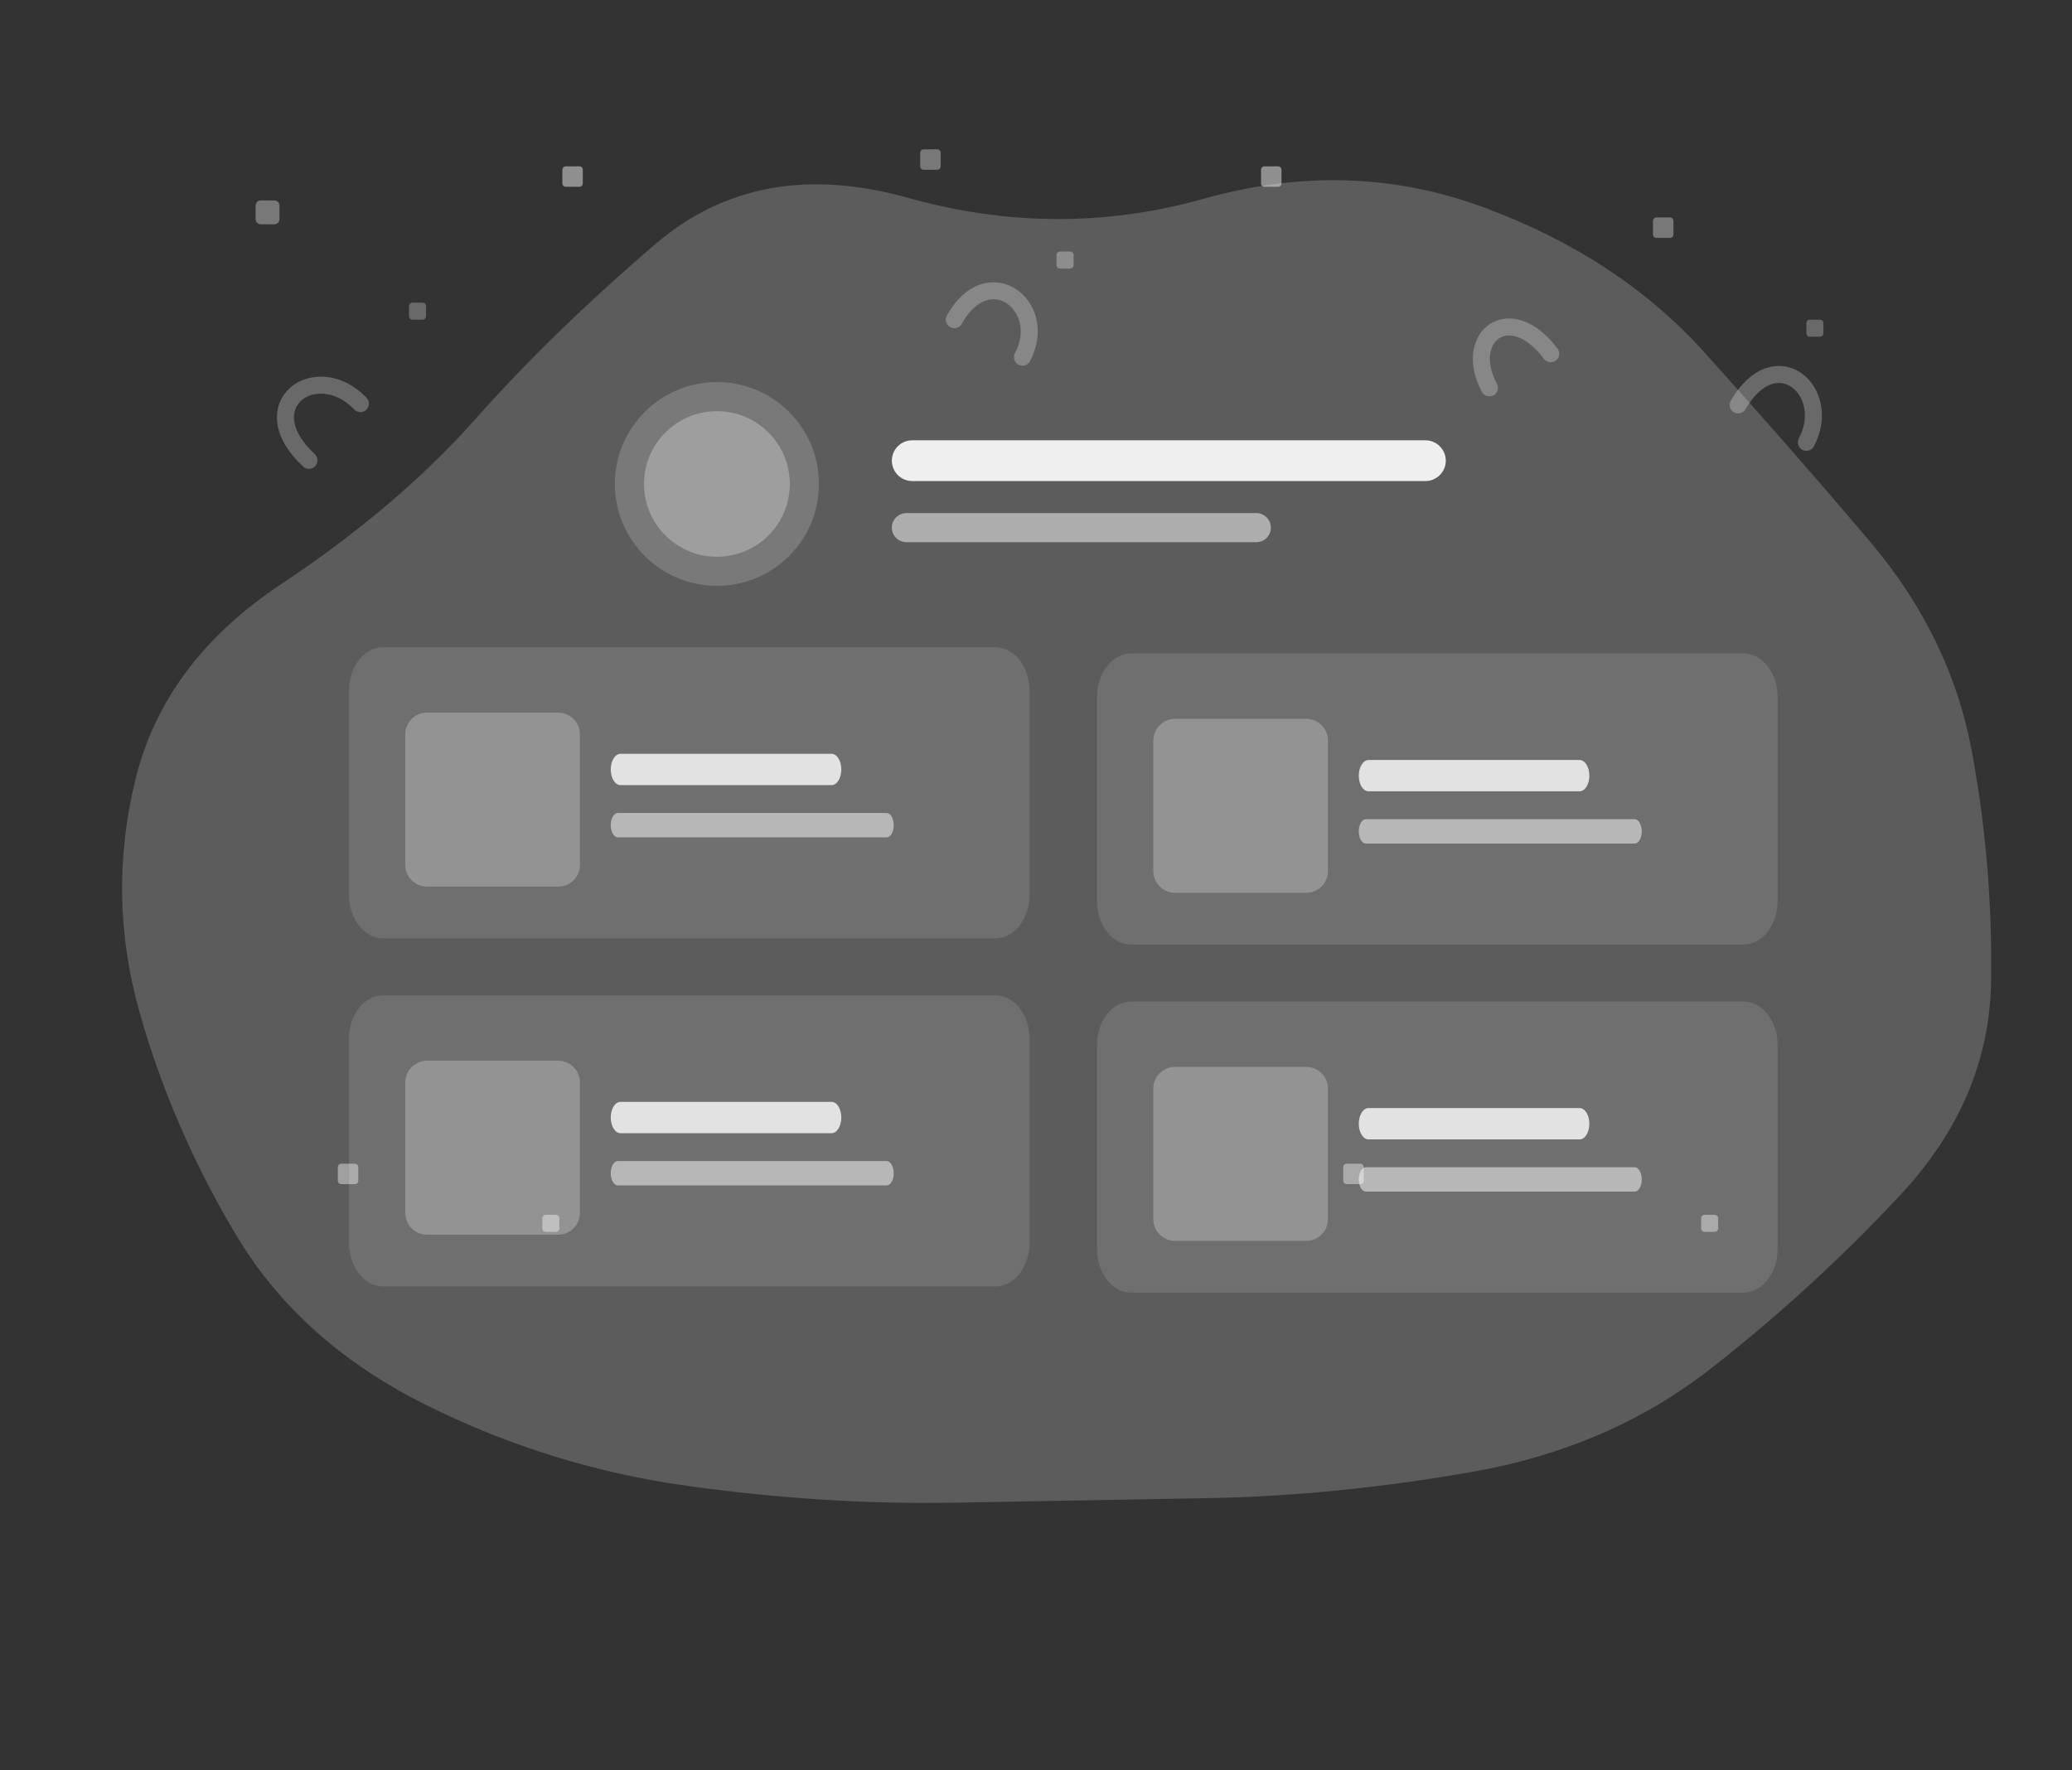 <svg width="536" height="458" viewBox="0 0 536 458" fill="none" xmlns="http://www.w3.org/2000/svg">
<rect x="0" y="0" width="536" height="458" fill="#333333" stroke="none"/>
<path d="M311.422 51.418C336.633 44.336 360.817 45.098 383.975 53.704C407.132 62.309 426.023 74.705 440.648 90.89C455.272 107.075 469.566 123.399 483.529 139.861C497.491 156.324 506.314 174.337 509.997 193.901C513.68 213.464 515.371 233.462 515.069 253.892C514.767 274.323 506.928 292.766 491.553 309.222C476.177 325.678 459.776 340.693 442.349 354.267C424.922 367.841 404.41 376.696 380.813 380.831C357.217 384.966 334.42 387.23 312.424 387.622C290.427 388.015 268.431 388.408 246.434 388.8C224.438 389.193 201.575 387.744 177.846 384.454C154.117 381.164 131.488 374.141 109.959 363.384C88.43 352.627 72.168 338.063 61.171 319.691C50.175 301.318 41.831 282.103 36.138 262.045C30.446 241.986 30.086 221.833 35.059 201.584C40.032 181.335 52.567 164.532 72.665 151.175C92.763 137.819 109.512 123.593 122.911 108.499C136.311 93.405 151.876 78.273 169.608 63.101C187.34 47.93 209.106 43.96 234.906 51.192C260.706 58.424 286.211 58.5 311.422 51.418Z" fill="white" fill-opacity="0.2"/>
<g clip-path="url(#clip0_76_2218)">
<path opacity="0.18" d="M185.458 151.58C200.037 151.58 211.855 139.777 211.855 125.218C211.855 110.659 200.037 98.856 185.458 98.856C170.88 98.856 159.061 110.659 159.061 125.218C159.061 139.777 170.88 151.58 185.458 151.58Z" fill="white"/>
<path opacity="0.28" d="M185.458 144.048C195.871 144.048 204.313 135.618 204.313 125.218C204.313 114.819 195.871 106.388 185.458 106.388C175.045 106.388 166.603 114.819 166.603 125.218C166.603 135.618 175.045 144.048 185.458 144.048Z" fill="white"/>
<path opacity="0.9" d="M368.727 113.92H235.989C233.073 113.92 230.71 116.281 230.71 119.193C230.71 122.104 233.073 124.465 235.989 124.465H368.727C371.642 124.465 374.006 122.104 374.006 119.193C374.006 116.281 371.642 113.92 368.727 113.92Z" fill="white"/>
<path opacity="0.5" d="M324.984 132.75H234.481C232.398 132.75 230.71 134.436 230.71 136.516C230.71 138.596 232.398 140.282 234.481 140.282H324.984C327.066 140.282 328.755 138.596 328.755 136.516C328.755 134.436 327.066 132.75 324.984 132.75Z" fill="white"/>
<path opacity="0.12" d="M257.527 167.463H99.07C94.208 167.463 90.267 172.521 90.267 178.76V231.484C90.267 237.724 94.208 242.782 99.07 242.782H257.527C262.389 242.782 266.33 237.724 266.33 231.484V178.76C266.33 172.521 262.389 167.463 257.527 167.463Z" fill="white"/>
<path opacity="0.12" d="M451.035 169.066H292.578C287.716 169.066 283.775 174.124 283.775 180.364V233.087C283.775 239.327 287.716 244.385 292.578 244.385H451.035C455.897 244.385 459.838 239.327 459.838 233.087V180.364C459.838 174.124 455.897 169.066 451.035 169.066Z" fill="white"/>
<path opacity="0.25" d="M144.376 184.375H110.487C107.367 184.375 104.838 186.895 104.838 190.004V223.775C104.838 226.884 107.367 229.404 110.487 229.404H144.376C147.495 229.404 150.024 226.884 150.024 223.775V190.004C150.024 186.895 147.495 184.375 144.376 184.375Z" fill="white"/>
<path opacity="0.25" d="M337.884 185.979H303.994C300.875 185.979 298.346 188.498 298.346 191.607V225.378C298.346 228.487 300.875 231.007 303.994 231.007H337.884C341.003 231.007 343.532 228.487 343.532 225.378V191.607C343.532 188.498 341.003 185.979 337.884 185.979Z" fill="white"/>
<path opacity="0.8" d="M215.114 195.036H160.515C159.121 195.036 157.992 196.85 157.992 199.088C157.992 201.327 159.121 203.141 160.515 203.141H215.114C216.507 203.141 217.637 201.327 217.637 199.088C217.637 196.85 216.507 195.036 215.114 195.036Z" fill="white"/>
<path opacity="0.8" d="M408.622 196.639H354.023C352.629 196.639 351.5 198.454 351.5 200.692C351.5 202.93 352.629 204.744 354.023 204.744H408.622C410.015 204.744 411.145 202.93 411.145 200.692C411.145 198.454 410.015 196.639 408.622 196.639Z" fill="white"/>
<path opacity="0.5" d="M229.363 210.345H159.822C158.811 210.345 157.992 211.757 157.992 213.497C157.992 215.238 158.811 216.649 159.822 216.649H229.363C230.374 216.649 231.193 215.238 231.193 213.497C231.193 211.757 230.374 210.345 229.363 210.345Z" fill="white"/>
<path opacity="0.5" d="M422.871 211.949H353.33C352.319 211.949 351.5 213.36 351.5 215.101C351.5 216.842 352.319 218.253 353.33 218.253H422.871C423.882 218.253 424.701 216.842 424.701 215.101C424.701 213.36 423.882 211.949 422.871 211.949Z" fill="white"/>
<path opacity="0.12" d="M257.527 257.519H99.07C94.208 257.519 90.267 262.577 90.267 268.817V321.541C90.267 327.78 94.208 332.838 99.07 332.838H257.527C262.389 332.838 266.33 327.78 266.33 321.541V268.817C266.33 262.577 262.389 257.519 257.527 257.519Z" fill="white"/>
<path opacity="0.12" d="M451.035 259.122H292.578C287.716 259.122 283.775 264.18 283.775 270.42V323.144C283.775 329.383 287.716 334.442 292.578 334.442H451.035C455.897 334.442 459.838 329.383 459.838 323.144V270.42C459.838 264.18 455.897 259.122 451.035 259.122Z" fill="white"/>
<path opacity="0.25" d="M144.376 274.432H110.487C107.367 274.432 104.838 276.952 104.838 280.06V313.832C104.838 316.94 107.367 319.46 110.487 319.46H144.376C147.495 319.46 150.024 316.94 150.024 313.832V280.06C150.024 276.952 147.495 274.432 144.376 274.432Z" fill="white"/>
<path opacity="0.25" d="M337.884 276.035H303.994C300.875 276.035 298.346 278.555 298.346 281.664V315.435C298.346 318.543 300.875 321.063 303.994 321.063H337.884C341.003 321.063 343.532 318.543 343.532 315.435V281.664C343.532 278.555 341.003 276.035 337.884 276.035Z" fill="white"/>
<path opacity="0.8" d="M215.114 285.093H160.515C159.121 285.093 157.992 286.907 157.992 289.145C157.992 291.383 159.121 293.198 160.515 293.198H215.114C216.507 293.198 217.637 291.383 217.637 289.145C217.637 286.907 216.507 285.093 215.114 285.093Z" fill="white"/>
<path opacity="0.8" d="M408.622 286.696H354.023C352.629 286.696 351.5 288.51 351.5 290.748C351.5 292.987 352.629 294.801 354.023 294.801H408.622C410.015 294.801 411.145 292.987 411.145 290.748C411.145 288.51 410.015 286.696 408.622 286.696Z" fill="white"/>
<path opacity="0.5" d="M229.363 300.402H159.822C158.811 300.402 157.992 301.813 157.992 303.554C157.992 305.295 158.811 306.706 159.822 306.706H229.363C230.374 306.706 231.193 305.295 231.193 303.554C231.193 301.813 230.374 300.402 229.363 300.402Z" fill="white"/>
<path opacity="0.5" d="M422.871 302.005H353.33C352.319 302.005 351.5 303.417 351.5 305.157C351.5 306.898 352.319 308.309 353.33 308.309H422.871C423.882 308.309 424.701 306.898 424.701 305.157C424.701 303.417 423.882 302.005 422.871 302.005Z" fill="white"/>
</g>
<g opacity="0.75">
<path opacity="0.45" d="M70.974 51.855H67.448C66.717 51.855 66.125 52.447 66.125 53.178V56.704C66.125 57.435 66.717 58.027 67.448 58.027H70.974C71.705 58.027 72.297 57.435 72.297 56.704V53.178C72.297 52.447 71.705 51.855 70.974 51.855Z" fill="white"/>
<path opacity="0.35" d="M109.327 78.305H106.682C106.195 78.305 105.8 78.7 105.8 79.187V81.832C105.8 82.319 106.195 82.713 106.682 82.713H109.327C109.814 82.713 110.208 82.319 110.208 81.832V79.187C110.208 78.7 109.814 78.305 109.327 78.305Z" fill="white"/>
<path opacity="0.6" d="M149.883 43.038H146.357C145.87 43.038 145.475 43.433 145.475 43.92V47.447C145.475 47.934 145.87 48.328 146.357 48.328H149.883C150.37 48.328 150.765 47.934 150.765 47.447V43.92C150.765 43.433 150.37 43.038 149.883 43.038Z" fill="white"/>
<path opacity="0.45" d="M242.458 38.63H238.932C238.445 38.63 238.05 39.025 238.05 39.512V43.038C238.05 43.525 238.445 43.92 238.932 43.92H242.458C242.945 43.92 243.34 43.525 243.34 43.038V39.512C243.34 39.025 242.945 38.63 242.458 38.63Z" fill="white"/>
<path opacity="0.4" d="M276.843 65.08H274.198C273.711 65.08 273.317 65.475 273.317 65.962V68.607C273.317 69.094 273.711 69.488 274.198 69.488H276.843C277.33 69.488 277.725 69.094 277.725 68.607V65.962C277.725 65.475 277.33 65.08 276.843 65.08Z" fill="white"/>
<path opacity="0.6" d="M330.625 43.038H327.098C326.611 43.038 326.217 43.433 326.217 43.92V47.447C326.217 47.934 326.611 48.328 327.098 48.328H330.625C331.112 48.328 331.507 47.934 331.507 47.447V43.92C331.507 43.433 331.112 43.038 330.625 43.038Z" fill="white"/>
<path opacity="0.45" d="M432.017 56.263H428.49C428.003 56.263 427.608 56.658 427.608 57.145V60.672C427.608 61.159 428.003 61.553 428.49 61.553H432.017C432.504 61.553 432.898 61.159 432.898 60.672V57.145C432.898 56.658 432.504 56.263 432.017 56.263Z" fill="white"/>
<path opacity="0.35" d="M470.81 82.713H468.165C467.678 82.713 467.283 83.108 467.283 83.595V86.24C467.283 86.727 467.678 87.122 468.165 87.122H470.81C471.297 87.122 471.692 86.727 471.692 86.24V83.595C471.692 83.108 471.297 82.713 470.81 82.713Z" fill="white"/>
<path opacity="0.35" d="M79.915 119.097C64.525 104.764 81.875 92.588 93.228 104.423" stroke="white" stroke-width="4.408" stroke-linecap="round" stroke-linejoin="round"/>
<path opacity="0.35" d="M246.867 82.713C255.683 66.843 271.553 79.187 264.5 92.412" stroke="white" stroke-width="4.408" stroke-linecap="round" stroke-linejoin="round"/>
<path opacity="0.35" d="M401.158 91.53C390.578 77.424 378.235 87.122 385.288 100.347" stroke="white" stroke-width="4.408" stroke-linecap="round" stroke-linejoin="round"/>
<path opacity="0.35" d="M449.65 104.755C459.348 88.004 474.337 101.229 467.283 114.454" stroke="white" stroke-width="4.408" stroke-linecap="round" stroke-linejoin="round"/>
<g opacity="0.55">
<path d="M91.8 301.088H88.273C87.787 301.088 87.392 301.483 87.392 301.97V305.497C87.392 305.984 87.787 306.378 88.273 306.378H91.8C92.287 306.378 92.682 305.984 92.682 305.497V301.97C92.682 301.483 92.287 301.088 91.8 301.088Z" fill="white"/>
<path d="M143.818 314.313H141.173C140.686 314.313 140.292 314.708 140.292 315.195V317.84C140.292 318.327 140.686 318.722 141.173 318.722H143.818C144.305 318.722 144.7 318.327 144.7 317.84V315.195C144.7 314.708 144.305 314.313 143.818 314.313Z" fill="white"/>
<path d="M351.892 301.088H348.365C347.878 301.088 347.483 301.483 347.483 301.97V305.497C347.483 305.984 347.878 306.378 348.365 306.378H351.892C352.379 306.378 352.773 305.984 352.773 305.497V301.97C352.773 301.483 352.379 301.088 351.892 301.088Z" fill="white"/>
<path d="M443.585 314.313H440.94C440.453 314.313 440.058 314.708 440.058 315.195V317.84C440.058 318.327 440.453 318.722 440.94 318.722H443.585C444.072 318.722 444.467 318.327 444.467 317.84V315.195C444.467 314.708 444.072 314.313 443.585 314.313Z" fill="white"/>
</g>
</g>
<defs>
<clipPath id="clip0_76_2218">
<rect width="370.525" height="236.775" fill="white" transform="translate(89.475 97.968)"/>
</clipPath>
</defs>
</svg>
